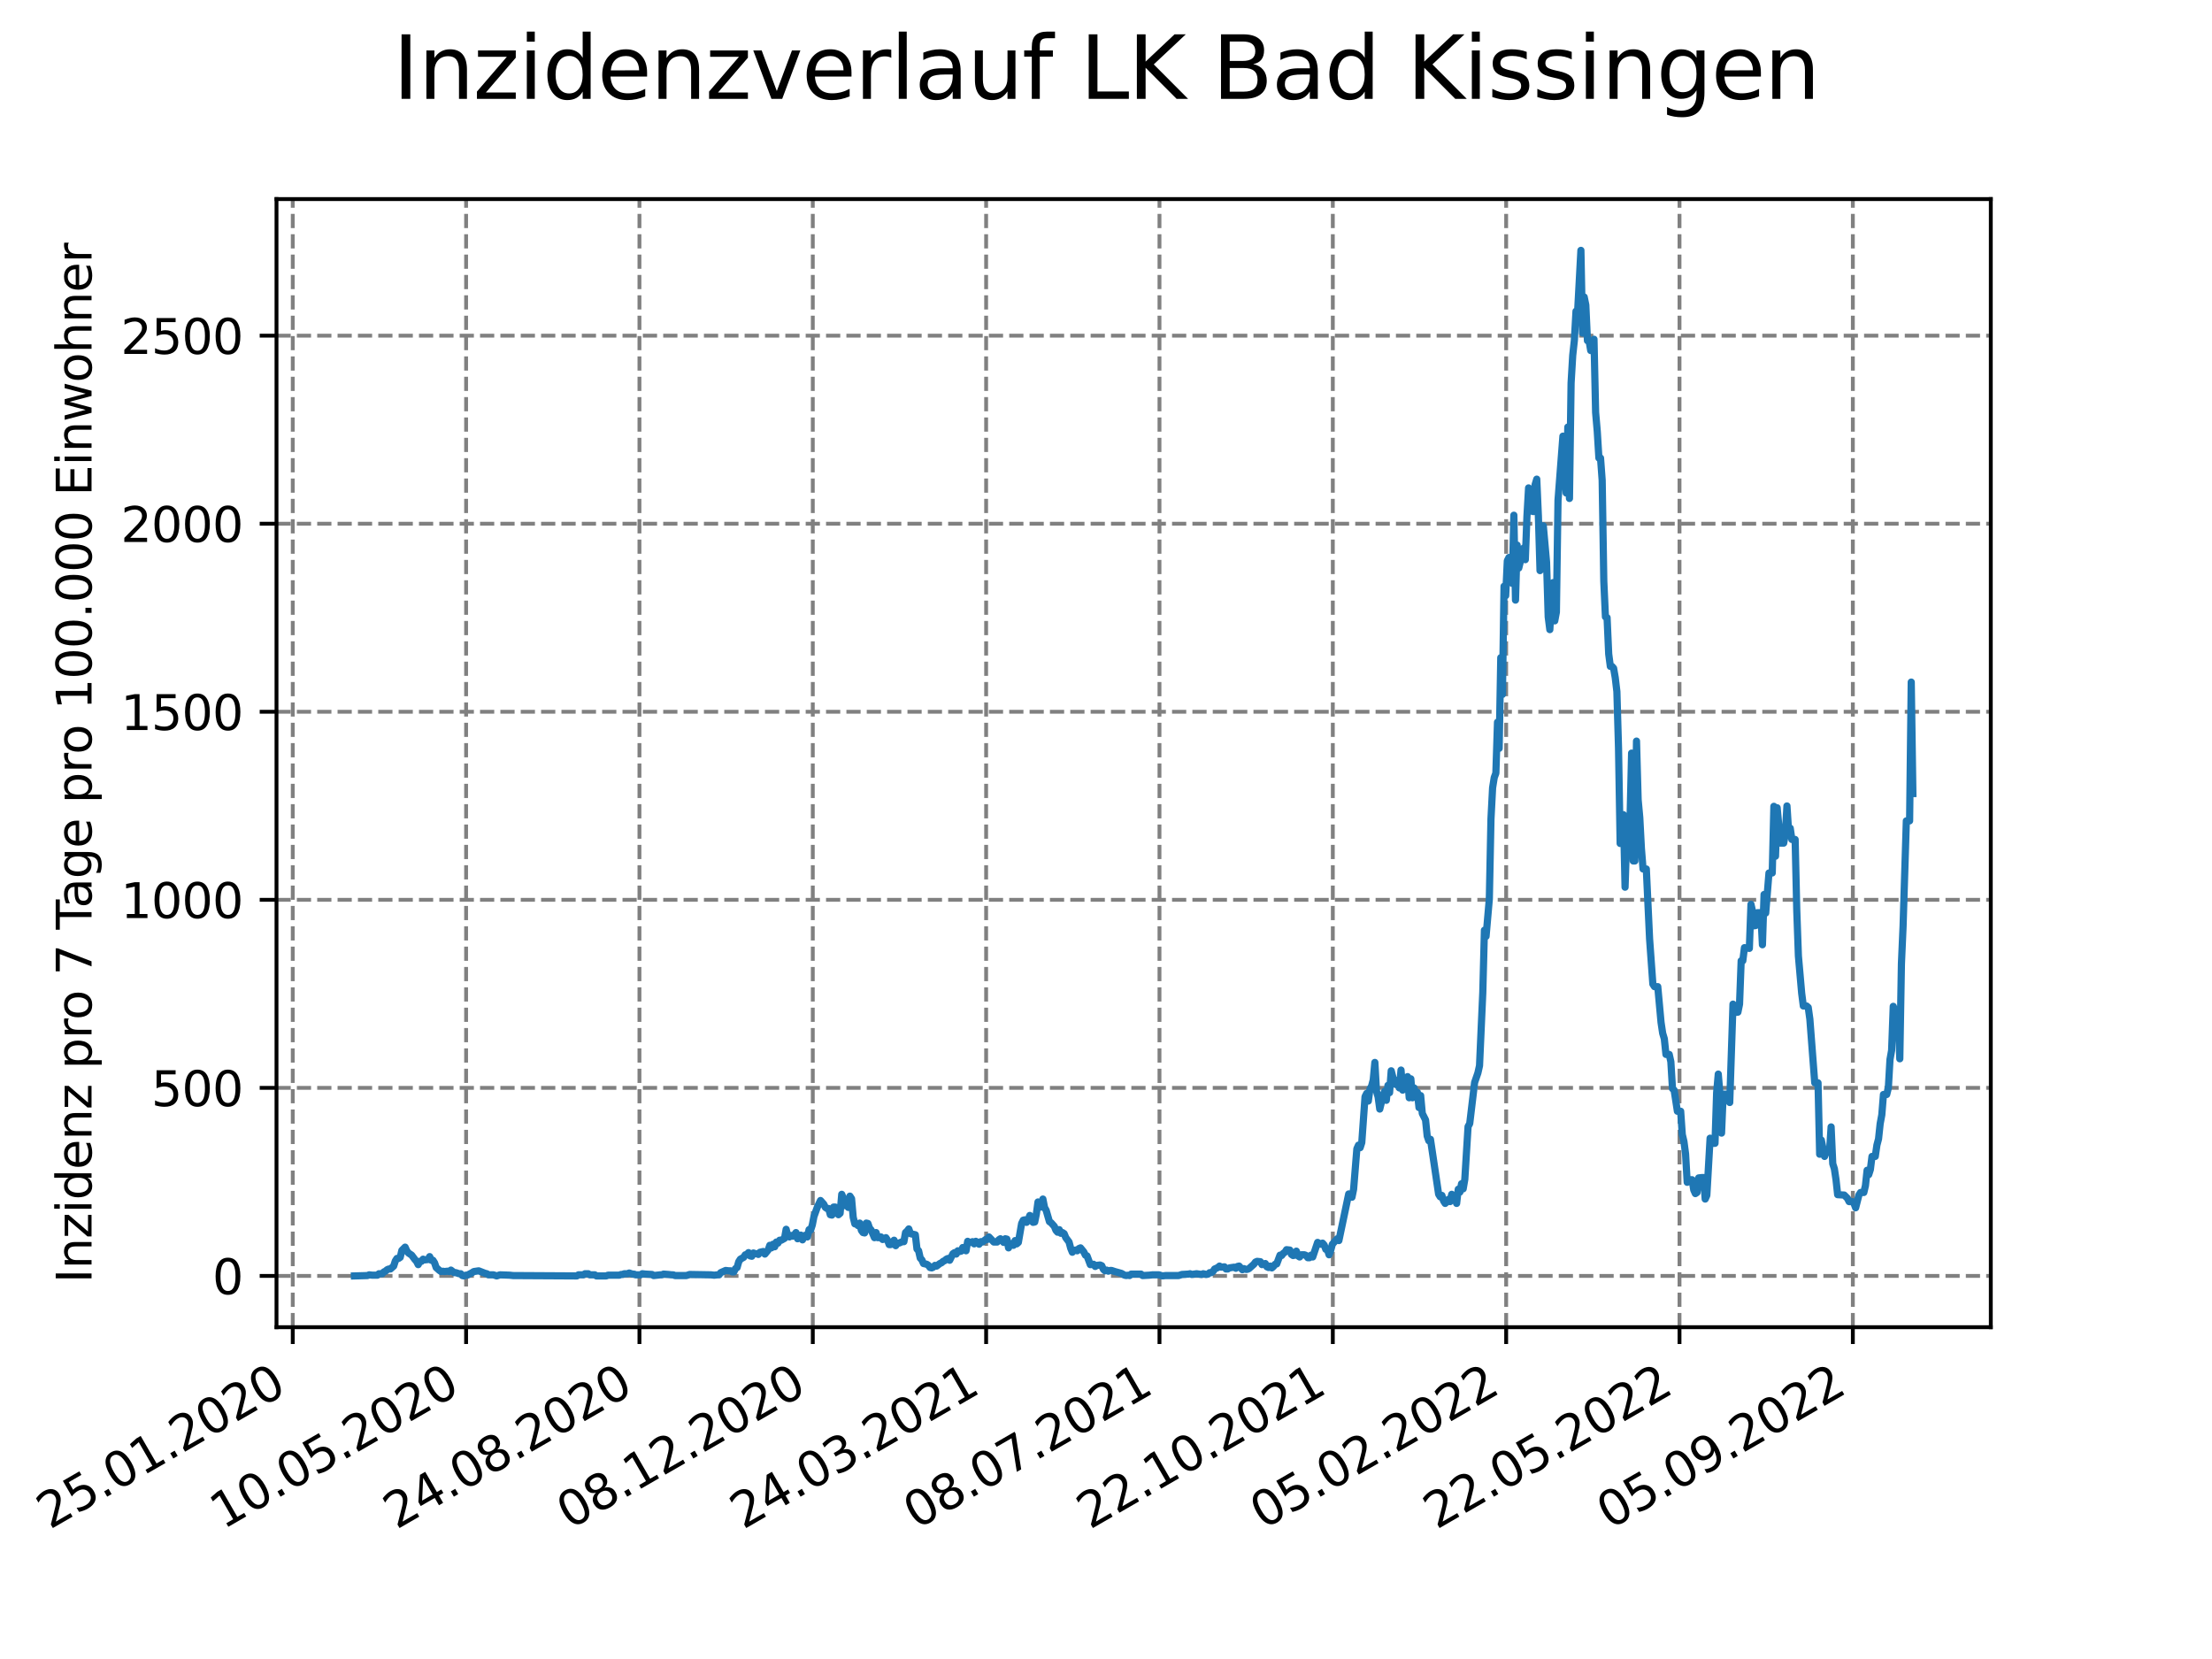 <?xml version="1.0" encoding="utf-8" standalone="no"?>
<!DOCTYPE svg PUBLIC "-//W3C//DTD SVG 1.1//EN"
  "http://www.w3.org/Graphics/SVG/1.1/DTD/svg11.dtd">
<svg xmlns:xlink="http://www.w3.org/1999/xlink" width="460.8pt" height="345.6pt" viewBox="0 0 460.8 345.6" xmlns="http://www.w3.org/2000/svg" version="1.1">
 <defs>
  <style type="text/css">*{stroke-linejoin: round; stroke-linecap: butt}</style>
 </defs>
 <g id="figure_1">
  <g id="patch_1">
   <path d="M 0 345.6 
L 460.8 345.6 
L 460.8 0 
L 0 0 
z
" style="fill: #ffffff"/>
  </g>
  <g id="axes_1">
   <g id="patch_2">
    <path d="M 57.6 276.48 
L 414.72 276.48 
L 414.72 41.472 
L 57.6 41.472 
z
" style="fill: #ffffff"/>
   </g>
   <g id="matplotlib.axis_1">
    <g id="xtick_1">
     <g id="line2d_1">
      <path d="M 60.987 276.48 
L 60.987 41.472 
" clip-path="url(#p682e0e02ba)" style="fill: none; stroke-dasharray: 2.96,1.28; stroke-dashoffset: 0; stroke: #808080; stroke-width: 0.8"/>
     </g>
     <g id="line2d_2">
      <defs>
       <path id="mcade5c09fa" d="M 0 0 
L 0 3.5 
" style="stroke: #000000; stroke-width: 0.8"/>
      </defs>
      <g>
       <use xlink:href="#mcade5c09fa" x="60.987" y="276.48" style="stroke: #000000; stroke-width: 0.8"/>
      </g>
     </g>
     <g id="text_1">
      <!-- 25.01.2020 -->
      <g transform="translate(10.362 318.689) rotate(-30) scale(0.1 -0.1)">
       <defs>
        <path id="DejaVuSans-32" d="M 1228 531 
L 3431 531 
L 3431 0 
L 469 0 
L 469 531 
Q 828 903 1448 1529 
Q 2069 2156 2228 2338 
Q 2531 2678 2651 2914 
Q 2772 3150 2772 3378 
Q 2772 3750 2511 3984 
Q 2250 4219 1831 4219 
Q 1534 4219 1204 4116 
Q 875 4013 500 3803 
L 500 4441 
Q 881 4594 1212 4672 
Q 1544 4750 1819 4750 
Q 2544 4750 2975 4387 
Q 3406 4025 3406 3419 
Q 3406 3131 3298 2873 
Q 3191 2616 2906 2266 
Q 2828 2175 2409 1742 
Q 1991 1309 1228 531 
z
" transform="scale(0.016)"/>
        <path id="DejaVuSans-35" d="M 691 4666 
L 3169 4666 
L 3169 4134 
L 1269 4134 
L 1269 2991 
Q 1406 3038 1543 3061 
Q 1681 3084 1819 3084 
Q 2600 3084 3056 2656 
Q 3513 2228 3513 1497 
Q 3513 744 3044 326 
Q 2575 -91 1722 -91 
Q 1428 -91 1123 -41 
Q 819 9 494 109 
L 494 744 
Q 775 591 1075 516 
Q 1375 441 1709 441 
Q 2250 441 2565 725 
Q 2881 1009 2881 1497 
Q 2881 1984 2565 2268 
Q 2250 2553 1709 2553 
Q 1456 2553 1204 2497 
Q 953 2441 691 2322 
L 691 4666 
z
" transform="scale(0.016)"/>
        <path id="DejaVuSans-2e" d="M 684 794 
L 1344 794 
L 1344 0 
L 684 0 
L 684 794 
z
" transform="scale(0.016)"/>
        <path id="DejaVuSans-30" d="M 2034 4250 
Q 1547 4250 1301 3770 
Q 1056 3291 1056 2328 
Q 1056 1369 1301 889 
Q 1547 409 2034 409 
Q 2525 409 2770 889 
Q 3016 1369 3016 2328 
Q 3016 3291 2770 3770 
Q 2525 4250 2034 4250 
z
M 2034 4750 
Q 2819 4750 3233 4129 
Q 3647 3509 3647 2328 
Q 3647 1150 3233 529 
Q 2819 -91 2034 -91 
Q 1250 -91 836 529 
Q 422 1150 422 2328 
Q 422 3509 836 4129 
Q 1250 4750 2034 4750 
z
" transform="scale(0.016)"/>
        <path id="DejaVuSans-31" d="M 794 531 
L 1825 531 
L 1825 4091 
L 703 3866 
L 703 4441 
L 1819 4666 
L 2450 4666 
L 2450 531 
L 3481 531 
L 3481 0 
L 794 0 
L 794 531 
z
" transform="scale(0.016)"/>
       </defs>
       <use xlink:href="#DejaVuSans-32"/>
       <use xlink:href="#DejaVuSans-35" x="63.623"/>
       <use xlink:href="#DejaVuSans-2e" x="127.246"/>
       <use xlink:href="#DejaVuSans-30" x="159.033"/>
       <use xlink:href="#DejaVuSans-31" x="222.656"/>
       <use xlink:href="#DejaVuSans-2e" x="286.279"/>
       <use xlink:href="#DejaVuSans-32" x="318.066"/>
       <use xlink:href="#DejaVuSans-30" x="381.689"/>
       <use xlink:href="#DejaVuSans-32" x="445.312"/>
       <use xlink:href="#DejaVuSans-30" x="508.936"/>
      </g>
     </g>
    </g>
    <g id="xtick_2">
     <g id="line2d_3">
      <path d="M 97.097 276.48 
L 97.097 41.472 
" clip-path="url(#p682e0e02ba)" style="fill: none; stroke-dasharray: 2.96,1.28; stroke-dashoffset: 0; stroke: #808080; stroke-width: 0.8"/>
     </g>
     <g id="line2d_4">
      <g>
       <use xlink:href="#mcade5c09fa" x="97.097" y="276.48" style="stroke: #000000; stroke-width: 0.8"/>
      </g>
     </g>
     <g id="text_2">
      <!-- 10.05.2020 -->
      <g transform="translate(46.472 318.689) rotate(-30) scale(0.1 -0.1)">
       <use xlink:href="#DejaVuSans-31"/>
       <use xlink:href="#DejaVuSans-30" x="63.623"/>
       <use xlink:href="#DejaVuSans-2e" x="127.246"/>
       <use xlink:href="#DejaVuSans-30" x="159.033"/>
       <use xlink:href="#DejaVuSans-35" x="222.656"/>
       <use xlink:href="#DejaVuSans-2e" x="286.279"/>
       <use xlink:href="#DejaVuSans-32" x="318.066"/>
       <use xlink:href="#DejaVuSans-30" x="381.689"/>
       <use xlink:href="#DejaVuSans-32" x="445.312"/>
       <use xlink:href="#DejaVuSans-30" x="508.936"/>
      </g>
     </g>
    </g>
    <g id="xtick_3">
     <g id="line2d_5">
      <path d="M 133.208 276.48 
L 133.208 41.472 
" clip-path="url(#p682e0e02ba)" style="fill: none; stroke-dasharray: 2.96,1.28; stroke-dashoffset: 0; stroke: #808080; stroke-width: 0.8"/>
     </g>
     <g id="line2d_6">
      <g>
       <use xlink:href="#mcade5c09fa" x="133.208" y="276.48" style="stroke: #000000; stroke-width: 0.8"/>
      </g>
     </g>
     <g id="text_3">
      <!-- 24.08.2020 -->
      <g transform="translate(82.583 318.689) rotate(-30) scale(0.1 -0.1)">
       <defs>
        <path id="DejaVuSans-34" d="M 2419 4116 
L 825 1625 
L 2419 1625 
L 2419 4116 
z
M 2253 4666 
L 3047 4666 
L 3047 1625 
L 3713 1625 
L 3713 1100 
L 3047 1100 
L 3047 0 
L 2419 0 
L 2419 1100 
L 313 1100 
L 313 1709 
L 2253 4666 
z
" transform="scale(0.016)"/>
        <path id="DejaVuSans-38" d="M 2034 2216 
Q 1584 2216 1326 1975 
Q 1069 1734 1069 1313 
Q 1069 891 1326 650 
Q 1584 409 2034 409 
Q 2484 409 2743 651 
Q 3003 894 3003 1313 
Q 3003 1734 2745 1975 
Q 2488 2216 2034 2216 
z
M 1403 2484 
Q 997 2584 770 2862 
Q 544 3141 544 3541 
Q 544 4100 942 4425 
Q 1341 4750 2034 4750 
Q 2731 4750 3128 4425 
Q 3525 4100 3525 3541 
Q 3525 3141 3298 2862 
Q 3072 2584 2669 2484 
Q 3125 2378 3379 2068 
Q 3634 1759 3634 1313 
Q 3634 634 3220 271 
Q 2806 -91 2034 -91 
Q 1263 -91 848 271 
Q 434 634 434 1313 
Q 434 1759 690 2068 
Q 947 2378 1403 2484 
z
M 1172 3481 
Q 1172 3119 1398 2916 
Q 1625 2713 2034 2713 
Q 2441 2713 2670 2916 
Q 2900 3119 2900 3481 
Q 2900 3844 2670 4047 
Q 2441 4250 2034 4250 
Q 1625 4250 1398 4047 
Q 1172 3844 1172 3481 
z
" transform="scale(0.016)"/>
       </defs>
       <use xlink:href="#DejaVuSans-32"/>
       <use xlink:href="#DejaVuSans-34" x="63.623"/>
       <use xlink:href="#DejaVuSans-2e" x="127.246"/>
       <use xlink:href="#DejaVuSans-30" x="159.033"/>
       <use xlink:href="#DejaVuSans-38" x="222.656"/>
       <use xlink:href="#DejaVuSans-2e" x="286.279"/>
       <use xlink:href="#DejaVuSans-32" x="318.066"/>
       <use xlink:href="#DejaVuSans-30" x="381.689"/>
       <use xlink:href="#DejaVuSans-32" x="445.312"/>
       <use xlink:href="#DejaVuSans-30" x="508.936"/>
      </g>
     </g>
    </g>
    <g id="xtick_4">
     <g id="line2d_7">
      <path d="M 169.319 276.48 
L 169.319 41.472 
" clip-path="url(#p682e0e02ba)" style="fill: none; stroke-dasharray: 2.96,1.28; stroke-dashoffset: 0; stroke: #808080; stroke-width: 0.8"/>
     </g>
     <g id="line2d_8">
      <g>
       <use xlink:href="#mcade5c09fa" x="169.319" y="276.48" style="stroke: #000000; stroke-width: 0.8"/>
      </g>
     </g>
     <g id="text_4">
      <!-- 08.12.2020 -->
      <g transform="translate(118.693 318.689) rotate(-30) scale(0.1 -0.1)">
       <use xlink:href="#DejaVuSans-30"/>
       <use xlink:href="#DejaVuSans-38" x="63.623"/>
       <use xlink:href="#DejaVuSans-2e" x="127.246"/>
       <use xlink:href="#DejaVuSans-31" x="159.033"/>
       <use xlink:href="#DejaVuSans-32" x="222.656"/>
       <use xlink:href="#DejaVuSans-2e" x="286.279"/>
       <use xlink:href="#DejaVuSans-32" x="318.066"/>
       <use xlink:href="#DejaVuSans-30" x="381.689"/>
       <use xlink:href="#DejaVuSans-32" x="445.312"/>
       <use xlink:href="#DejaVuSans-30" x="508.936"/>
      </g>
     </g>
    </g>
    <g id="xtick_5">
     <g id="line2d_9">
      <path d="M 205.429 276.48 
L 205.429 41.472 
" clip-path="url(#p682e0e02ba)" style="fill: none; stroke-dasharray: 2.96,1.28; stroke-dashoffset: 0; stroke: #808080; stroke-width: 0.8"/>
     </g>
     <g id="line2d_10">
      <g>
       <use xlink:href="#mcade5c09fa" x="205.429" y="276.48" style="stroke: #000000; stroke-width: 0.8"/>
      </g>
     </g>
     <g id="text_5">
      <!-- 24.03.2021 -->
      <g transform="translate(154.804 318.689) rotate(-30) scale(0.1 -0.1)">
       <defs>
        <path id="DejaVuSans-33" d="M 2597 2516 
Q 3050 2419 3304 2112 
Q 3559 1806 3559 1356 
Q 3559 666 3084 287 
Q 2609 -91 1734 -91 
Q 1441 -91 1130 -33 
Q 819 25 488 141 
L 488 750 
Q 750 597 1062 519 
Q 1375 441 1716 441 
Q 2309 441 2620 675 
Q 2931 909 2931 1356 
Q 2931 1769 2642 2001 
Q 2353 2234 1838 2234 
L 1294 2234 
L 1294 2753 
L 1863 2753 
Q 2328 2753 2575 2939 
Q 2822 3125 2822 3475 
Q 2822 3834 2567 4026 
Q 2313 4219 1838 4219 
Q 1578 4219 1281 4162 
Q 984 4106 628 3988 
L 628 4550 
Q 988 4650 1302 4700 
Q 1616 4750 1894 4750 
Q 2613 4750 3031 4423 
Q 3450 4097 3450 3541 
Q 3450 3153 3228 2886 
Q 3006 2619 2597 2516 
z
" transform="scale(0.016)"/>
       </defs>
       <use xlink:href="#DejaVuSans-32"/>
       <use xlink:href="#DejaVuSans-34" x="63.623"/>
       <use xlink:href="#DejaVuSans-2e" x="127.246"/>
       <use xlink:href="#DejaVuSans-30" x="159.033"/>
       <use xlink:href="#DejaVuSans-33" x="222.656"/>
       <use xlink:href="#DejaVuSans-2e" x="286.279"/>
       <use xlink:href="#DejaVuSans-32" x="318.066"/>
       <use xlink:href="#DejaVuSans-30" x="381.689"/>
       <use xlink:href="#DejaVuSans-32" x="445.312"/>
       <use xlink:href="#DejaVuSans-31" x="508.936"/>
      </g>
     </g>
    </g>
    <g id="xtick_6">
     <g id="line2d_11">
      <path d="M 241.54 276.48 
L 241.54 41.472 
" clip-path="url(#p682e0e02ba)" style="fill: none; stroke-dasharray: 2.96,1.28; stroke-dashoffset: 0; stroke: #808080; stroke-width: 0.8"/>
     </g>
     <g id="line2d_12">
      <g>
       <use xlink:href="#mcade5c09fa" x="241.54" y="276.48" style="stroke: #000000; stroke-width: 0.8"/>
      </g>
     </g>
     <g id="text_6">
      <!-- 08.07.2021 -->
      <g transform="translate(190.914 318.689) rotate(-30) scale(0.1 -0.1)">
       <defs>
        <path id="DejaVuSans-37" d="M 525 4666 
L 3525 4666 
L 3525 4397 
L 1831 0 
L 1172 0 
L 2766 4134 
L 525 4134 
L 525 4666 
z
" transform="scale(0.016)"/>
       </defs>
       <use xlink:href="#DejaVuSans-30"/>
       <use xlink:href="#DejaVuSans-38" x="63.623"/>
       <use xlink:href="#DejaVuSans-2e" x="127.246"/>
       <use xlink:href="#DejaVuSans-30" x="159.033"/>
       <use xlink:href="#DejaVuSans-37" x="222.656"/>
       <use xlink:href="#DejaVuSans-2e" x="286.279"/>
       <use xlink:href="#DejaVuSans-32" x="318.066"/>
       <use xlink:href="#DejaVuSans-30" x="381.689"/>
       <use xlink:href="#DejaVuSans-32" x="445.312"/>
       <use xlink:href="#DejaVuSans-31" x="508.936"/>
      </g>
     </g>
    </g>
    <g id="xtick_7">
     <g id="line2d_13">
      <path d="M 277.65 276.48 
L 277.65 41.472 
" clip-path="url(#p682e0e02ba)" style="fill: none; stroke-dasharray: 2.96,1.28; stroke-dashoffset: 0; stroke: #808080; stroke-width: 0.8"/>
     </g>
     <g id="line2d_14">
      <g>
       <use xlink:href="#mcade5c09fa" x="277.65" y="276.48" style="stroke: #000000; stroke-width: 0.8"/>
      </g>
     </g>
     <g id="text_7">
      <!-- 22.10.2021 -->
      <g transform="translate(227.025 318.689) rotate(-30) scale(0.1 -0.1)">
       <use xlink:href="#DejaVuSans-32"/>
       <use xlink:href="#DejaVuSans-32" x="63.623"/>
       <use xlink:href="#DejaVuSans-2e" x="127.246"/>
       <use xlink:href="#DejaVuSans-31" x="159.033"/>
       <use xlink:href="#DejaVuSans-30" x="222.656"/>
       <use xlink:href="#DejaVuSans-2e" x="286.279"/>
       <use xlink:href="#DejaVuSans-32" x="318.066"/>
       <use xlink:href="#DejaVuSans-30" x="381.689"/>
       <use xlink:href="#DejaVuSans-32" x="445.312"/>
       <use xlink:href="#DejaVuSans-31" x="508.936"/>
      </g>
     </g>
    </g>
    <g id="xtick_8">
     <g id="line2d_15">
      <path d="M 313.761 276.48 
L 313.761 41.472 
" clip-path="url(#p682e0e02ba)" style="fill: none; stroke-dasharray: 2.96,1.28; stroke-dashoffset: 0; stroke: #808080; stroke-width: 0.8"/>
     </g>
     <g id="line2d_16">
      <g>
       <use xlink:href="#mcade5c09fa" x="313.761" y="276.48" style="stroke: #000000; stroke-width: 0.8"/>
      </g>
     </g>
     <g id="text_8">
      <!-- 05.02.2022 -->
      <g transform="translate(263.136 318.689) rotate(-30) scale(0.1 -0.1)">
       <use xlink:href="#DejaVuSans-30"/>
       <use xlink:href="#DejaVuSans-35" x="63.623"/>
       <use xlink:href="#DejaVuSans-2e" x="127.246"/>
       <use xlink:href="#DejaVuSans-30" x="159.033"/>
       <use xlink:href="#DejaVuSans-32" x="222.656"/>
       <use xlink:href="#DejaVuSans-2e" x="286.279"/>
       <use xlink:href="#DejaVuSans-32" x="318.066"/>
       <use xlink:href="#DejaVuSans-30" x="381.689"/>
       <use xlink:href="#DejaVuSans-32" x="445.312"/>
       <use xlink:href="#DejaVuSans-32" x="508.936"/>
      </g>
     </g>
    </g>
    <g id="xtick_9">
     <g id="line2d_17">
      <path d="M 349.871 276.48 
L 349.871 41.472 
" clip-path="url(#p682e0e02ba)" style="fill: none; stroke-dasharray: 2.96,1.28; stroke-dashoffset: 0; stroke: #808080; stroke-width: 0.8"/>
     </g>
     <g id="line2d_18">
      <g>
       <use xlink:href="#mcade5c09fa" x="349.871" y="276.48" style="stroke: #000000; stroke-width: 0.8"/>
      </g>
     </g>
     <g id="text_9">
      <!-- 22.05.2022 -->
      <g transform="translate(299.246 318.689) rotate(-30) scale(0.1 -0.1)">
       <use xlink:href="#DejaVuSans-32"/>
       <use xlink:href="#DejaVuSans-32" x="63.623"/>
       <use xlink:href="#DejaVuSans-2e" x="127.246"/>
       <use xlink:href="#DejaVuSans-30" x="159.033"/>
       <use xlink:href="#DejaVuSans-35" x="222.656"/>
       <use xlink:href="#DejaVuSans-2e" x="286.279"/>
       <use xlink:href="#DejaVuSans-32" x="318.066"/>
       <use xlink:href="#DejaVuSans-30" x="381.689"/>
       <use xlink:href="#DejaVuSans-32" x="445.312"/>
       <use xlink:href="#DejaVuSans-32" x="508.936"/>
      </g>
     </g>
    </g>
    <g id="xtick_10">
     <g id="line2d_19">
      <path d="M 385.982 276.48 
L 385.982 41.472 
" clip-path="url(#p682e0e02ba)" style="fill: none; stroke-dasharray: 2.96,1.28; stroke-dashoffset: 0; stroke: #808080; stroke-width: 0.8"/>
     </g>
     <g id="line2d_20">
      <g>
       <use xlink:href="#mcade5c09fa" x="385.982" y="276.48" style="stroke: #000000; stroke-width: 0.8"/>
      </g>
     </g>
     <g id="text_10">
      <!-- 05.09.2022 -->
      <g transform="translate(335.357 318.689) rotate(-30) scale(0.1 -0.1)">
       <defs>
        <path id="DejaVuSans-39" d="M 703 97 
L 703 672 
Q 941 559 1184 500 
Q 1428 441 1663 441 
Q 2288 441 2617 861 
Q 2947 1281 2994 2138 
Q 2813 1869 2534 1725 
Q 2256 1581 1919 1581 
Q 1219 1581 811 2004 
Q 403 2428 403 3163 
Q 403 3881 828 4315 
Q 1253 4750 1959 4750 
Q 2769 4750 3195 4129 
Q 3622 3509 3622 2328 
Q 3622 1225 3098 567 
Q 2575 -91 1691 -91 
Q 1453 -91 1209 -44 
Q 966 3 703 97 
z
M 1959 2075 
Q 2384 2075 2632 2365 
Q 2881 2656 2881 3163 
Q 2881 3666 2632 3958 
Q 2384 4250 1959 4250 
Q 1534 4250 1286 3958 
Q 1038 3666 1038 3163 
Q 1038 2656 1286 2365 
Q 1534 2075 1959 2075 
z
" transform="scale(0.016)"/>
       </defs>
       <use xlink:href="#DejaVuSans-30"/>
       <use xlink:href="#DejaVuSans-35" x="63.623"/>
       <use xlink:href="#DejaVuSans-2e" x="127.246"/>
       <use xlink:href="#DejaVuSans-30" x="159.033"/>
       <use xlink:href="#DejaVuSans-39" x="222.656"/>
       <use xlink:href="#DejaVuSans-2e" x="286.279"/>
       <use xlink:href="#DejaVuSans-32" x="318.066"/>
       <use xlink:href="#DejaVuSans-30" x="381.689"/>
       <use xlink:href="#DejaVuSans-32" x="445.312"/>
       <use xlink:href="#DejaVuSans-32" x="508.936"/>
      </g>
     </g>
    </g>
   </g>
   <g id="matplotlib.axis_2">
    <g id="ytick_1">
     <g id="line2d_21">
      <path d="M 57.6 265.798 
L 414.72 265.798 
" clip-path="url(#p682e0e02ba)" style="fill: none; stroke-dasharray: 2.96,1.28; stroke-dashoffset: 0; stroke: #808080; stroke-width: 0.8"/>
     </g>
     <g id="line2d_22">
      <defs>
       <path id="m56a09ce7a4" d="M 0 0 
L -3.5 0 
" style="stroke: #000000; stroke-width: 0.8"/>
      </defs>
      <g>
       <use xlink:href="#m56a09ce7a4" x="57.6" y="265.798" style="stroke: #000000; stroke-width: 0.8"/>
      </g>
     </g>
     <g id="text_11">
      <!-- 0 -->
      <g transform="translate(44.237 269.597) scale(0.1 -0.1)">
       <use xlink:href="#DejaVuSans-30"/>
      </g>
     </g>
    </g>
    <g id="ytick_2">
     <g id="line2d_23">
      <path d="M 57.6 226.623 
L 414.72 226.623 
" clip-path="url(#p682e0e02ba)" style="fill: none; stroke-dasharray: 2.96,1.28; stroke-dashoffset: 0; stroke: #808080; stroke-width: 0.8"/>
     </g>
     <g id="line2d_24">
      <g>
       <use xlink:href="#m56a09ce7a4" x="57.6" y="226.623" style="stroke: #000000; stroke-width: 0.8"/>
      </g>
     </g>
     <g id="text_12">
      <!-- 500 -->
      <g transform="translate(31.512 230.422) scale(0.1 -0.1)">
       <use xlink:href="#DejaVuSans-35"/>
       <use xlink:href="#DejaVuSans-30" x="63.623"/>
       <use xlink:href="#DejaVuSans-30" x="127.246"/>
      </g>
     </g>
    </g>
    <g id="ytick_3">
     <g id="line2d_25">
      <path d="M 57.6 187.448 
L 414.72 187.448 
" clip-path="url(#p682e0e02ba)" style="fill: none; stroke-dasharray: 2.96,1.28; stroke-dashoffset: 0; stroke: #808080; stroke-width: 0.8"/>
     </g>
     <g id="line2d_26">
      <g>
       <use xlink:href="#m56a09ce7a4" x="57.6" y="187.448" style="stroke: #000000; stroke-width: 0.8"/>
      </g>
     </g>
     <g id="text_13">
      <!-- 1000 -->
      <g transform="translate(25.15 191.247) scale(0.1 -0.1)">
       <use xlink:href="#DejaVuSans-31"/>
       <use xlink:href="#DejaVuSans-30" x="63.623"/>
       <use xlink:href="#DejaVuSans-30" x="127.246"/>
       <use xlink:href="#DejaVuSans-30" x="190.869"/>
      </g>
     </g>
    </g>
    <g id="ytick_4">
     <g id="line2d_27">
      <path d="M 57.6 148.273 
L 414.72 148.273 
" clip-path="url(#p682e0e02ba)" style="fill: none; stroke-dasharray: 2.96,1.28; stroke-dashoffset: 0; stroke: #808080; stroke-width: 0.8"/>
     </g>
     <g id="line2d_28">
      <g>
       <use xlink:href="#m56a09ce7a4" x="57.6" y="148.273" style="stroke: #000000; stroke-width: 0.8"/>
      </g>
     </g>
     <g id="text_14">
      <!-- 1500 -->
      <g transform="translate(25.15 152.072) scale(0.1 -0.1)">
       <use xlink:href="#DejaVuSans-31"/>
       <use xlink:href="#DejaVuSans-35" x="63.623"/>
       <use xlink:href="#DejaVuSans-30" x="127.246"/>
       <use xlink:href="#DejaVuSans-30" x="190.869"/>
      </g>
     </g>
    </g>
    <g id="ytick_5">
     <g id="line2d_29">
      <path d="M 57.6 109.098 
L 414.72 109.098 
" clip-path="url(#p682e0e02ba)" style="fill: none; stroke-dasharray: 2.96,1.28; stroke-dashoffset: 0; stroke: #808080; stroke-width: 0.8"/>
     </g>
     <g id="line2d_30">
      <g>
       <use xlink:href="#m56a09ce7a4" x="57.6" y="109.098" style="stroke: #000000; stroke-width: 0.8"/>
      </g>
     </g>
     <g id="text_15">
      <!-- 2000 -->
      <g transform="translate(25.15 112.897) scale(0.1 -0.1)">
       <use xlink:href="#DejaVuSans-32"/>
       <use xlink:href="#DejaVuSans-30" x="63.623"/>
       <use xlink:href="#DejaVuSans-30" x="127.246"/>
       <use xlink:href="#DejaVuSans-30" x="190.869"/>
      </g>
     </g>
    </g>
    <g id="ytick_6">
     <g id="line2d_31">
      <path d="M 57.6 69.923 
L 414.72 69.923 
" clip-path="url(#p682e0e02ba)" style="fill: none; stroke-dasharray: 2.96,1.28; stroke-dashoffset: 0; stroke: #808080; stroke-width: 0.8"/>
     </g>
     <g id="line2d_32">
      <g>
       <use xlink:href="#m56a09ce7a4" x="57.6" y="69.923" style="stroke: #000000; stroke-width: 0.8"/>
      </g>
     </g>
     <g id="text_16">
      <!-- 2500 -->
      <g transform="translate(25.15 73.722) scale(0.1 -0.1)">
       <use xlink:href="#DejaVuSans-32"/>
       <use xlink:href="#DejaVuSans-35" x="63.623"/>
       <use xlink:href="#DejaVuSans-30" x="127.246"/>
       <use xlink:href="#DejaVuSans-30" x="190.869"/>
      </g>
     </g>
    </g>
    <g id="text_17">
     <!-- Inzidenz pro 7 Tage pro 100.000 Einwohner -->
     <g transform="translate(19.07 267.301) rotate(-90) scale(0.1 -0.1)">
      <defs>
       <path id="DejaVuSans-49" d="M 628 4666 
L 1259 4666 
L 1259 0 
L 628 0 
L 628 4666 
z
" transform="scale(0.016)"/>
       <path id="DejaVuSans-6e" d="M 3513 2113 
L 3513 0 
L 2938 0 
L 2938 2094 
Q 2938 2591 2744 2837 
Q 2550 3084 2163 3084 
Q 1697 3084 1428 2787 
Q 1159 2491 1159 1978 
L 1159 0 
L 581 0 
L 581 3500 
L 1159 3500 
L 1159 2956 
Q 1366 3272 1645 3428 
Q 1925 3584 2291 3584 
Q 2894 3584 3203 3211 
Q 3513 2838 3513 2113 
z
" transform="scale(0.016)"/>
       <path id="DejaVuSans-7a" d="M 353 3500 
L 3084 3500 
L 3084 2975 
L 922 459 
L 3084 459 
L 3084 0 
L 275 0 
L 275 525 
L 2438 3041 
L 353 3041 
L 353 3500 
z
" transform="scale(0.016)"/>
       <path id="DejaVuSans-69" d="M 603 3500 
L 1178 3500 
L 1178 0 
L 603 0 
L 603 3500 
z
M 603 4863 
L 1178 4863 
L 1178 4134 
L 603 4134 
L 603 4863 
z
" transform="scale(0.016)"/>
       <path id="DejaVuSans-64" d="M 2906 2969 
L 2906 4863 
L 3481 4863 
L 3481 0 
L 2906 0 
L 2906 525 
Q 2725 213 2448 61 
Q 2172 -91 1784 -91 
Q 1150 -91 751 415 
Q 353 922 353 1747 
Q 353 2572 751 3078 
Q 1150 3584 1784 3584 
Q 2172 3584 2448 3432 
Q 2725 3281 2906 2969 
z
M 947 1747 
Q 947 1113 1208 752 
Q 1469 391 1925 391 
Q 2381 391 2643 752 
Q 2906 1113 2906 1747 
Q 2906 2381 2643 2742 
Q 2381 3103 1925 3103 
Q 1469 3103 1208 2742 
Q 947 2381 947 1747 
z
" transform="scale(0.016)"/>
       <path id="DejaVuSans-65" d="M 3597 1894 
L 3597 1613 
L 953 1613 
Q 991 1019 1311 708 
Q 1631 397 2203 397 
Q 2534 397 2845 478 
Q 3156 559 3463 722 
L 3463 178 
Q 3153 47 2828 -22 
Q 2503 -91 2169 -91 
Q 1331 -91 842 396 
Q 353 884 353 1716 
Q 353 2575 817 3079 
Q 1281 3584 2069 3584 
Q 2775 3584 3186 3129 
Q 3597 2675 3597 1894 
z
M 3022 2063 
Q 3016 2534 2758 2815 
Q 2500 3097 2075 3097 
Q 1594 3097 1305 2825 
Q 1016 2553 972 2059 
L 3022 2063 
z
" transform="scale(0.016)"/>
       <path id="DejaVuSans-20" transform="scale(0.016)"/>
       <path id="DejaVuSans-70" d="M 1159 525 
L 1159 -1331 
L 581 -1331 
L 581 3500 
L 1159 3500 
L 1159 2969 
Q 1341 3281 1617 3432 
Q 1894 3584 2278 3584 
Q 2916 3584 3314 3078 
Q 3713 2572 3713 1747 
Q 3713 922 3314 415 
Q 2916 -91 2278 -91 
Q 1894 -91 1617 61 
Q 1341 213 1159 525 
z
M 3116 1747 
Q 3116 2381 2855 2742 
Q 2594 3103 2138 3103 
Q 1681 3103 1420 2742 
Q 1159 2381 1159 1747 
Q 1159 1113 1420 752 
Q 1681 391 2138 391 
Q 2594 391 2855 752 
Q 3116 1113 3116 1747 
z
" transform="scale(0.016)"/>
       <path id="DejaVuSans-72" d="M 2631 2963 
Q 2534 3019 2420 3045 
Q 2306 3072 2169 3072 
Q 1681 3072 1420 2755 
Q 1159 2438 1159 1844 
L 1159 0 
L 581 0 
L 581 3500 
L 1159 3500 
L 1159 2956 
Q 1341 3275 1631 3429 
Q 1922 3584 2338 3584 
Q 2397 3584 2469 3576 
Q 2541 3569 2628 3553 
L 2631 2963 
z
" transform="scale(0.016)"/>
       <path id="DejaVuSans-6f" d="M 1959 3097 
Q 1497 3097 1228 2736 
Q 959 2375 959 1747 
Q 959 1119 1226 758 
Q 1494 397 1959 397 
Q 2419 397 2687 759 
Q 2956 1122 2956 1747 
Q 2956 2369 2687 2733 
Q 2419 3097 1959 3097 
z
M 1959 3584 
Q 2709 3584 3137 3096 
Q 3566 2609 3566 1747 
Q 3566 888 3137 398 
Q 2709 -91 1959 -91 
Q 1206 -91 779 398 
Q 353 888 353 1747 
Q 353 2609 779 3096 
Q 1206 3584 1959 3584 
z
" transform="scale(0.016)"/>
       <path id="DejaVuSans-54" d="M -19 4666 
L 3928 4666 
L 3928 4134 
L 2272 4134 
L 2272 0 
L 1638 0 
L 1638 4134 
L -19 4134 
L -19 4666 
z
" transform="scale(0.016)"/>
       <path id="DejaVuSans-61" d="M 2194 1759 
Q 1497 1759 1228 1600 
Q 959 1441 959 1056 
Q 959 750 1161 570 
Q 1363 391 1709 391 
Q 2188 391 2477 730 
Q 2766 1069 2766 1631 
L 2766 1759 
L 2194 1759 
z
M 3341 1997 
L 3341 0 
L 2766 0 
L 2766 531 
Q 2569 213 2275 61 
Q 1981 -91 1556 -91 
Q 1019 -91 701 211 
Q 384 513 384 1019 
Q 384 1609 779 1909 
Q 1175 2209 1959 2209 
L 2766 2209 
L 2766 2266 
Q 2766 2663 2505 2880 
Q 2244 3097 1772 3097 
Q 1472 3097 1187 3025 
Q 903 2953 641 2809 
L 641 3341 
Q 956 3463 1253 3523 
Q 1550 3584 1831 3584 
Q 2591 3584 2966 3190 
Q 3341 2797 3341 1997 
z
" transform="scale(0.016)"/>
       <path id="DejaVuSans-67" d="M 2906 1791 
Q 2906 2416 2648 2759 
Q 2391 3103 1925 3103 
Q 1463 3103 1205 2759 
Q 947 2416 947 1791 
Q 947 1169 1205 825 
Q 1463 481 1925 481 
Q 2391 481 2648 825 
Q 2906 1169 2906 1791 
z
M 3481 434 
Q 3481 -459 3084 -895 
Q 2688 -1331 1869 -1331 
Q 1566 -1331 1297 -1286 
Q 1028 -1241 775 -1147 
L 775 -588 
Q 1028 -725 1275 -790 
Q 1522 -856 1778 -856 
Q 2344 -856 2625 -561 
Q 2906 -266 2906 331 
L 2906 616 
Q 2728 306 2450 153 
Q 2172 0 1784 0 
Q 1141 0 747 490 
Q 353 981 353 1791 
Q 353 2603 747 3093 
Q 1141 3584 1784 3584 
Q 2172 3584 2450 3431 
Q 2728 3278 2906 2969 
L 2906 3500 
L 3481 3500 
L 3481 434 
z
" transform="scale(0.016)"/>
       <path id="DejaVuSans-45" d="M 628 4666 
L 3578 4666 
L 3578 4134 
L 1259 4134 
L 1259 2753 
L 3481 2753 
L 3481 2222 
L 1259 2222 
L 1259 531 
L 3634 531 
L 3634 0 
L 628 0 
L 628 4666 
z
" transform="scale(0.016)"/>
       <path id="DejaVuSans-77" d="M 269 3500 
L 844 3500 
L 1563 769 
L 2278 3500 
L 2956 3500 
L 3675 769 
L 4391 3500 
L 4966 3500 
L 4050 0 
L 3372 0 
L 2619 2869 
L 1863 0 
L 1184 0 
L 269 3500 
z
" transform="scale(0.016)"/>
       <path id="DejaVuSans-68" d="M 3513 2113 
L 3513 0 
L 2938 0 
L 2938 2094 
Q 2938 2591 2744 2837 
Q 2550 3084 2163 3084 
Q 1697 3084 1428 2787 
Q 1159 2491 1159 1978 
L 1159 0 
L 581 0 
L 581 4863 
L 1159 4863 
L 1159 2956 
Q 1366 3272 1645 3428 
Q 1925 3584 2291 3584 
Q 2894 3584 3203 3211 
Q 3513 2838 3513 2113 
z
" transform="scale(0.016)"/>
      </defs>
      <use xlink:href="#DejaVuSans-49"/>
      <use xlink:href="#DejaVuSans-6e" x="29.492"/>
      <use xlink:href="#DejaVuSans-7a" x="92.871"/>
      <use xlink:href="#DejaVuSans-69" x="145.361"/>
      <use xlink:href="#DejaVuSans-64" x="173.145"/>
      <use xlink:href="#DejaVuSans-65" x="236.621"/>
      <use xlink:href="#DejaVuSans-6e" x="298.145"/>
      <use xlink:href="#DejaVuSans-7a" x="361.523"/>
      <use xlink:href="#DejaVuSans-20" x="414.014"/>
      <use xlink:href="#DejaVuSans-70" x="445.801"/>
      <use xlink:href="#DejaVuSans-72" x="509.277"/>
      <use xlink:href="#DejaVuSans-6f" x="548.141"/>
      <use xlink:href="#DejaVuSans-20" x="609.322"/>
      <use xlink:href="#DejaVuSans-37" x="641.109"/>
      <use xlink:href="#DejaVuSans-20" x="704.732"/>
      <use xlink:href="#DejaVuSans-54" x="736.52"/>
      <use xlink:href="#DejaVuSans-61" x="781.104"/>
      <use xlink:href="#DejaVuSans-67" x="842.383"/>
      <use xlink:href="#DejaVuSans-65" x="905.859"/>
      <use xlink:href="#DejaVuSans-20" x="967.383"/>
      <use xlink:href="#DejaVuSans-70" x="999.17"/>
      <use xlink:href="#DejaVuSans-72" x="1062.646"/>
      <use xlink:href="#DejaVuSans-6f" x="1101.51"/>
      <use xlink:href="#DejaVuSans-20" x="1162.691"/>
      <use xlink:href="#DejaVuSans-31" x="1194.479"/>
      <use xlink:href="#DejaVuSans-30" x="1258.102"/>
      <use xlink:href="#DejaVuSans-30" x="1321.725"/>
      <use xlink:href="#DejaVuSans-2e" x="1385.348"/>
      <use xlink:href="#DejaVuSans-30" x="1417.135"/>
      <use xlink:href="#DejaVuSans-30" x="1480.758"/>
      <use xlink:href="#DejaVuSans-30" x="1544.381"/>
      <use xlink:href="#DejaVuSans-20" x="1608.004"/>
      <use xlink:href="#DejaVuSans-45" x="1639.791"/>
      <use xlink:href="#DejaVuSans-69" x="1702.975"/>
      <use xlink:href="#DejaVuSans-6e" x="1730.758"/>
      <use xlink:href="#DejaVuSans-77" x="1794.137"/>
      <use xlink:href="#DejaVuSans-6f" x="1875.924"/>
      <use xlink:href="#DejaVuSans-68" x="1937.105"/>
      <use xlink:href="#DejaVuSans-6e" x="2000.484"/>
      <use xlink:href="#DejaVuSans-65" x="2063.863"/>
      <use xlink:href="#DejaVuSans-72" x="2125.387"/>
     </g>
    </g>
   </g>
   <g id="line2d_33">
    <path d="M 73.833 265.798 
L 76.558 265.722 
L 76.899 265.57 
L 77.58 265.646 
L 78.602 265.646 
L 78.943 265.342 
L 79.624 265.342 
L 79.965 264.963 
L 80.305 264.811 
L 80.646 264.508 
L 80.987 264.356 
L 81.327 264.356 
L 82.009 263.749 
L 82.349 262.686 
L 82.69 262.155 
L 83.031 262.155 
L 83.371 261.927 
L 83.712 260.485 
L 84.393 259.802 
L 84.734 260.561 
L 85.075 261.016 
L 85.756 261.472 
L 86.437 262.383 
L 86.778 262.762 
L 87.119 263.445 
L 87.459 262.762 
L 87.8 262.762 
L 88.141 262.307 
L 88.481 262.458 
L 89.163 262.383 
L 89.503 261.775 
L 89.844 262.534 
L 90.185 262.534 
L 90.525 263.066 
L 90.866 264.052 
L 91.547 264.659 
L 91.888 264.887 
L 92.229 264.811 
L 92.569 264.887 
L 93.251 264.811 
L 93.591 264.887 
L 93.932 264.584 
L 94.613 265.115 
L 94.954 265.115 
L 95.635 265.342 
L 95.976 265.342 
L 96.317 265.722 
L 96.657 265.798 
L 96.998 265.646 
L 97.339 265.646 
L 98.361 265.115 
L 98.701 264.887 
L 99.723 264.735 
L 101.086 265.267 
L 101.427 265.342 
L 101.767 265.57 
L 102.789 265.57 
L 103.471 265.798 
L 104.152 265.57 
L 106.196 265.646 
L 106.877 265.722 
L 120.163 265.798 
L 120.504 265.57 
L 121.526 265.57 
L 121.867 265.342 
L 122.548 265.342 
L 122.889 265.57 
L 123.911 265.57 
L 124.251 265.798 
L 126.295 265.798 
L 126.636 265.646 
L 129.021 265.646 
L 129.361 265.494 
L 129.702 265.494 
L 130.043 265.342 
L 130.724 265.342 
L 131.065 265.191 
L 131.746 265.418 
L 132.087 265.418 
L 132.427 265.57 
L 133.449 265.57 
L 133.79 265.342 
L 134.471 265.418 
L 135.834 265.494 
L 136.175 265.722 
L 136.856 265.646 
L 137.537 265.57 
L 137.878 265.57 
L 138.219 265.418 
L 139.241 265.494 
L 139.922 265.57 
L 140.263 265.57 
L 140.603 265.722 
L 142.988 265.722 
L 143.669 265.494 
L 148.098 265.57 
L 148.779 265.646 
L 149.461 265.57 
L 149.801 265.57 
L 150.142 265.115 
L 151.164 264.659 
L 151.845 264.735 
L 152.186 264.735 
L 152.527 264.963 
L 152.867 264.963 
L 153.208 264.28 
L 153.549 264.052 
L 153.889 262.838 
L 154.23 262.307 
L 154.911 261.927 
L 155.252 261.396 
L 155.593 261.32 
L 155.933 260.941 
L 156.274 261.624 
L 156.615 261.7 
L 156.955 261.016 
L 157.296 261.168 
L 157.637 261.168 
L 157.977 261.32 
L 158.318 260.865 
L 158.999 260.713 
L 159.34 261.244 
L 160.021 260.409 
L 160.362 259.423 
L 160.703 259.954 
L 161.043 259.195 
L 161.384 259.726 
L 161.725 258.74 
L 162.065 258.967 
L 162.406 258.36 
L 162.747 258.36 
L 163.428 257.981 
L 163.769 256.083 
L 164.109 257.449 
L 164.45 257.677 
L 164.791 257.374 
L 165.131 257.525 
L 165.472 257.222 
L 165.813 256.766 
L 166.153 258.057 
L 166.494 257.449 
L 166.835 257.298 
L 167.175 258.284 
L 167.516 257.449 
L 167.856 257.298 
L 168.197 257.677 
L 168.538 256.159 
L 168.878 256.235 
L 169.219 255.173 
L 169.56 253.427 
L 170.241 251.53 
L 170.922 250.088 
L 171.604 250.847 
L 171.944 251.53 
L 172.285 251.757 
L 172.626 251.757 
L 172.966 253.048 
L 173.307 253.123 
L 173.648 251.454 
L 173.988 251.454 
L 174.329 251.757 
L 174.67 253.048 
L 175.01 252.744 
L 175.351 248.797 
L 175.692 249.632 
L 176.032 251.15 
L 176.373 250.998 
L 176.714 251.53 
L 177.054 249.177 
L 177.395 249.708 
L 177.736 253.579 
L 178.076 254.945 
L 178.417 255.021 
L 178.758 255.324 
L 179.098 254.793 
L 179.439 256.311 
L 179.78 256.766 
L 180.12 256.842 
L 180.461 254.793 
L 180.802 254.869 
L 181.142 255.856 
L 181.483 256.235 
L 182.164 257.829 
L 182.505 256.766 
L 182.846 257.829 
L 183.186 257.829 
L 183.527 257.677 
L 183.868 258.208 
L 184.208 258.132 
L 184.549 257.829 
L 184.89 258.36 
L 185.23 259.271 
L 185.571 259.271 
L 185.912 259.119 
L 186.252 258.36 
L 186.593 259.499 
L 186.934 258.967 
L 187.274 258.967 
L 187.956 258.664 
L 188.296 258.664 
L 188.637 256.766 
L 188.978 256.463 
L 189.318 256.007 
L 189.659 256.994 
L 190.681 257.222 
L 191.022 260.182 
L 191.362 260.561 
L 191.703 262.079 
L 192.044 262.458 
L 192.384 263.217 
L 193.066 263.369 
L 193.406 263.597 
L 193.747 264.052 
L 194.088 264.128 
L 194.428 263.976 
L 194.769 263.597 
L 195.11 263.749 
L 195.791 263.217 
L 196.132 263.066 
L 196.472 262.762 
L 196.813 262.61 
L 197.154 262.307 
L 197.494 262.155 
L 197.835 262.534 
L 198.516 261.168 
L 198.857 260.941 
L 199.198 261.244 
L 199.538 260.561 
L 199.879 260.713 
L 200.22 260.637 
L 200.56 259.878 
L 200.901 260.409 
L 201.242 260.561 
L 201.582 258.588 
L 201.923 258.891 
L 202.604 258.664 
L 202.945 259.119 
L 203.286 258.588 
L 203.626 258.816 
L 203.967 259.195 
L 204.308 258.664 
L 204.648 258.74 
L 205.33 258.208 
L 205.67 258.208 
L 206.011 257.677 
L 207.033 258.74 
L 207.714 258.74 
L 208.055 258.284 
L 208.396 258.057 
L 209.077 258.816 
L 209.418 258.057 
L 209.758 258.132 
L 210.099 259.954 
L 210.44 259.043 
L 211.121 259.423 
L 211.462 258.436 
L 211.802 259.119 
L 212.143 258.816 
L 212.824 254.869 
L 213.165 254.186 
L 213.506 254.11 
L 213.846 254.641 
L 214.187 254.11 
L 214.528 253.199 
L 214.868 254.262 
L 215.209 254.641 
L 215.55 254.565 
L 215.89 252.896 
L 216.231 250.391 
L 216.572 250.619 
L 216.912 251.454 
L 217.253 249.784 
L 217.594 251.53 
L 217.934 252.137 
L 218.616 254.49 
L 218.956 254.717 
L 219.638 255.476 
L 219.978 256.311 
L 220.319 256.69 
L 220.66 256.159 
L 221 256.918 
L 221.341 256.766 
L 221.682 256.994 
L 222.022 257.829 
L 222.704 258.74 
L 223.044 260.03 
L 223.385 260.865 
L 223.726 260.485 
L 224.066 260.409 
L 224.407 260.561 
L 224.748 260.106 
L 225.088 259.954 
L 225.77 260.789 
L 226.11 261.472 
L 226.451 261.624 
L 227.132 263.445 
L 227.814 263.369 
L 228.154 263.825 
L 228.495 263.597 
L 229.176 263.521 
L 229.517 263.673 
L 229.858 264.432 
L 230.198 264.735 
L 230.539 264.584 
L 230.88 264.811 
L 231.22 264.659 
L 231.561 264.659 
L 232.242 264.887 
L 233.605 265.267 
L 234.286 265.646 
L 234.627 265.722 
L 234.968 265.646 
L 235.308 265.722 
L 235.649 265.418 
L 237.693 265.418 
L 238.034 265.722 
L 239.396 265.646 
L 240.078 265.57 
L 241.44 265.57 
L 242.122 265.798 
L 242.803 265.722 
L 245.528 265.722 
L 246.21 265.494 
L 247.572 265.418 
L 247.913 265.342 
L 248.254 265.494 
L 249.276 265.342 
L 250.298 265.494 
L 250.638 265.342 
L 251.32 265.494 
L 251.66 265.418 
L 252.001 265.115 
L 252.342 265.115 
L 252.682 264.887 
L 253.023 264.356 
L 253.704 264.052 
L 254.045 263.749 
L 254.386 263.976 
L 255.067 263.9 
L 255.408 264.356 
L 255.748 264.356 
L 256.089 264.128 
L 257.111 263.976 
L 257.452 264.204 
L 257.792 263.825 
L 258.133 263.749 
L 258.814 264.508 
L 259.155 264.28 
L 259.496 264.432 
L 259.836 264.432 
L 260.177 264.28 
L 260.858 263.673 
L 261.199 263.369 
L 261.54 262.914 
L 261.88 262.762 
L 262.562 262.838 
L 262.902 263.445 
L 263.584 263.217 
L 263.924 263.9 
L 264.265 264.052 
L 264.606 263.749 
L 264.946 264.128 
L 265.287 263.825 
L 265.628 263.369 
L 265.968 263.293 
L 266.65 261.472 
L 266.99 261.548 
L 267.331 261.092 
L 267.672 260.865 
L 268.012 260.333 
L 268.694 260.409 
L 269.034 261.32 
L 269.375 261.548 
L 269.716 261.472 
L 270.056 260.637 
L 270.397 261.624 
L 270.738 261.851 
L 271.078 261.396 
L 271.76 261.396 
L 272.1 261.548 
L 272.441 262.003 
L 272.782 262.003 
L 273.122 261.472 
L 273.463 261.851 
L 274.485 258.816 
L 275.166 259.195 
L 275.507 258.967 
L 275.848 259.347 
L 276.188 260.258 
L 276.529 260.333 
L 276.87 261.396 
L 277.21 260.485 
L 277.551 259.195 
L 278.573 258.057 
L 278.914 258.436 
L 280.958 248.722 
L 281.298 248.797 
L 281.639 249.405 
L 281.98 247.735 
L 282.661 239.311 
L 283.002 238.552 
L 283.342 239.083 
L 283.683 238.02 
L 284.364 228.458 
L 284.705 227.775 
L 285.046 229.368 
L 285.386 226.864 
L 285.727 226.257 
L 286.068 224.966 
L 286.408 221.324 
L 286.749 227.319 
L 287.09 228.534 
L 287.43 231.038 
L 288.112 228.23 
L 288.452 227.319 
L 288.793 229.217 
L 289.134 226.105 
L 289.474 227.623 
L 289.815 223.069 
L 290.496 225.725 
L 290.837 225.953 
L 291.178 225.042 
L 291.518 226.636 
L 291.859 222.917 
L 292.2 227.092 
L 292.54 225.194 
L 292.881 225.422 
L 293.222 224.283 
L 293.562 228.685 
L 293.903 224.739 
L 294.244 228.685 
L 294.584 226.636 
L 294.925 228.078 
L 295.266 227.547 
L 295.606 230.734 
L 295.947 228.23 
L 296.288 231.949 
L 296.969 233.315 
L 297.31 236.654 
L 297.65 237.641 
L 297.991 237.337 
L 299.694 248.797 
L 300.035 249.329 
L 300.376 249.025 
L 300.716 250.164 
L 301.057 250.695 
L 301.398 250.391 
L 301.738 249.86 
L 302.079 250.315 
L 302.42 248.797 
L 303.101 249.48 
L 303.442 250.695 
L 303.782 247.735 
L 304.123 248.342 
L 304.464 246.596 
L 304.804 247.659 
L 305.145 245.686 
L 305.826 234.681 
L 306.167 234.074 
L 307.189 225.498 
L 307.87 223.524 
L 308.211 222.007 
L 308.892 206.752 
L 309.233 193.774 
L 309.573 195.064 
L 310.255 187.247 
L 310.595 170.626 
L 310.936 164.099 
L 311.277 161.974 
L 311.617 161.063 
L 311.958 150.438 
L 312.299 155.902 
L 312.639 137.004 
L 312.98 144.67 
L 313.321 122.129 
L 313.661 124.102 
L 314.002 116.816 
L 314.343 116.133 
L 314.683 116.285 
L 315.024 121.522 
L 315.365 107.33 
L 315.705 125.013 
L 316.046 113.553 
L 316.387 118.334 
L 317.409 114.16 
L 317.749 116.589 
L 318.09 107.557 
L 318.431 101.638 
L 318.771 102.396 
L 319.112 106.495 
L 319.453 106.571 
L 319.793 100.954 
L 320.134 99.816 
L 320.475 107.557 
L 320.815 118.866 
L 321.156 115.147 
L 321.497 109.531 
L 322.178 117.12 
L 322.519 128.504 
L 322.859 131.161 
L 323.2 125.089 
L 323.541 121.37 
L 323.881 129.339 
L 324.222 127.518 
L 324.563 104.218 
L 325.585 90.86 
L 325.925 93.669 
L 326.266 102.7 
L 326.607 88.963 
L 326.947 103.838 
L 327.288 79.78 
L 327.629 74.012 
L 327.969 70.9 
L 328.31 64.829 
L 328.651 64.829 
L 329.332 52.154 
L 329.673 69.382 
L 330.013 61.869 
L 330.354 63.538 
L 330.695 70.976 
L 331.035 70.976 
L 331.376 73.025 
L 332.057 70.672 
L 332.398 85.927 
L 332.739 89.874 
L 333.079 95.414 
L 333.42 95.414 
L 333.761 100.044 
L 334.101 121.067 
L 334.442 128.504 
L 334.783 128.656 
L 335.123 136.246 
L 335.464 138.826 
L 335.805 138.826 
L 336.145 139.205 
L 336.486 141.179 
L 336.827 144.063 
L 337.167 155.826 
L 337.508 175.711 
L 337.849 169.715 
L 338.189 169.715 
L 338.53 184.818 
L 338.871 174.421 
L 339.211 177.76 
L 339.552 171.309 
L 339.893 156.889 
L 340.233 179.354 
L 340.574 179.354 
L 340.915 154.384 
L 341.255 166.603 
L 341.596 170.322 
L 341.937 176.773 
L 342.277 181.023 
L 342.959 181.023 
L 343.64 195.595 
L 344.321 205.006 
L 344.662 205.537 
L 345.343 205.537 
L 346.025 212.975 
L 346.365 215.252 
L 346.706 216.39 
L 347.047 219.654 
L 347.728 219.654 
L 348.069 221.172 
L 348.409 226.788 
L 348.75 227.092 
L 349.431 231.493 
L 350.113 231.493 
L 350.453 236.351 
L 350.794 237.793 
L 351.135 240.373 
L 351.475 246.293 
L 351.816 245.762 
L 352.497 245.762 
L 352.838 247.887 
L 353.179 248.646 
L 353.519 248.418 
L 353.86 245.382 
L 354.541 245.306 
L 354.882 245.306 
L 355.223 249.784 
L 355.563 249.025 
L 356.245 237.11 
L 356.585 238.172 
L 357.267 238.172 
L 357.607 227.623 
L 357.948 223.752 
L 358.289 227.85 
L 358.629 236.047 
L 358.97 227.926 
L 359.651 227.926 
L 359.992 228.458 
L 360.333 229.672 
L 361.014 209.18 
L 361.355 210.926 
L 362.036 210.85 
L 362.377 209.18 
L 362.717 200.149 
L 363.058 200.149 
L 363.399 197.417 
L 364.421 197.568 
L 364.761 188.385 
L 365.102 189.903 
L 365.443 192.863 
L 365.783 192.787 
L 366.124 190.131 
L 366.805 190.131 
L 367.146 196.81 
L 367.487 186.336 
L 367.827 190.207 
L 368.509 181.858 
L 369.19 181.858 
L 369.531 167.97 
L 369.871 178.367 
L 370.212 168.273 
L 370.893 175.635 
L 371.575 175.635 
L 371.915 173.738 
L 372.256 167.894 
L 372.597 173.13 
L 372.937 172.523 
L 373.278 174.876 
L 373.959 174.876 
L 374.3 189.675 
L 374.641 199.162 
L 375.322 206.904 
L 375.663 209.56 
L 376.344 209.56 
L 376.685 209.863 
L 377.025 212.292 
L 378.047 225.574 
L 378.729 225.574 
L 379.069 240.449 
L 379.41 237.489 
L 380.091 240.904 
L 380.432 239.994 
L 381.113 239.994 
L 381.454 234.757 
L 381.795 242.422 
L 382.135 243.485 
L 382.476 245.762 
L 382.817 248.873 
L 384.179 248.949 
L 384.861 249.632 
L 385.201 250.315 
L 385.883 250.315 
L 386.223 250.695 
L 386.564 251.606 
L 387.245 248.949 
L 387.586 248.418 
L 388.267 248.418 
L 388.608 246.976 
L 388.949 243.788 
L 389.289 244.699 
L 389.63 243.637 
L 389.971 240.904 
L 390.652 240.904 
L 390.993 238.552 
L 391.333 237.261 
L 391.674 234.074 
L 392.015 232.252 
L 392.355 228.002 
L 393.037 228.002 
L 393.377 226.636 
L 393.718 220.716 
L 394.059 218.819 
L 394.399 209.636 
L 394.74 210.471 
L 395.421 210.471 
L 395.762 220.565 
L 396.103 200.756 
L 396.443 193.015 
L 397.125 171.005 
L 397.806 171.005 
L 398.147 142.089 
L 398.487 165.313 
L 398.487 165.313 
" clip-path="url(#p682e0e02ba)" style="fill: none; stroke: #1f77b4; stroke-width: 1.5; stroke-linecap: square"/>
   </g>
   <g id="patch_3">
    <path d="M 57.6 276.48 
L 57.6 41.472 
" style="fill: none; stroke: #000000; stroke-width: 0.8; stroke-linejoin: miter; stroke-linecap: square"/>
   </g>
   <g id="patch_4">
    <path d="M 414.72 276.48 
L 414.72 41.472 
" style="fill: none; stroke: #000000; stroke-width: 0.8; stroke-linejoin: miter; stroke-linecap: square"/>
   </g>
   <g id="patch_5">
    <path d="M 57.6 276.48 
L 414.72 276.48 
" style="fill: none; stroke: #000000; stroke-width: 0.8; stroke-linejoin: miter; stroke-linecap: square"/>
   </g>
   <g id="patch_6">
    <path d="M 57.6 41.472 
L 414.72 41.472 
" style="fill: none; stroke: #000000; stroke-width: 0.8; stroke-linejoin: miter; stroke-linecap: square"/>
   </g>
  </g>
  <g id="text_18">
   <!-- Inzidenzverlauf LK Bad Kissingen -->
   <g transform="translate(81.847 20.589) scale(0.18 -0.18)">
    <defs>
     <path id="DejaVuSans-76" d="M 191 3500 
L 800 3500 
L 1894 563 
L 2988 3500 
L 3597 3500 
L 2284 0 
L 1503 0 
L 191 3500 
z
" transform="scale(0.016)"/>
     <path id="DejaVuSans-6c" d="M 603 4863 
L 1178 4863 
L 1178 0 
L 603 0 
L 603 4863 
z
" transform="scale(0.016)"/>
     <path id="DejaVuSans-75" d="M 544 1381 
L 544 3500 
L 1119 3500 
L 1119 1403 
Q 1119 906 1312 657 
Q 1506 409 1894 409 
Q 2359 409 2629 706 
Q 2900 1003 2900 1516 
L 2900 3500 
L 3475 3500 
L 3475 0 
L 2900 0 
L 2900 538 
Q 2691 219 2414 64 
Q 2138 -91 1772 -91 
Q 1169 -91 856 284 
Q 544 659 544 1381 
z
M 1991 3584 
L 1991 3584 
z
" transform="scale(0.016)"/>
     <path id="DejaVuSans-66" d="M 2375 4863 
L 2375 4384 
L 1825 4384 
Q 1516 4384 1395 4259 
Q 1275 4134 1275 3809 
L 1275 3500 
L 2222 3500 
L 2222 3053 
L 1275 3053 
L 1275 0 
L 697 0 
L 697 3053 
L 147 3053 
L 147 3500 
L 697 3500 
L 697 3744 
Q 697 4328 969 4595 
Q 1241 4863 1831 4863 
L 2375 4863 
z
" transform="scale(0.016)"/>
     <path id="DejaVuSans-4c" d="M 628 4666 
L 1259 4666 
L 1259 531 
L 3531 531 
L 3531 0 
L 628 0 
L 628 4666 
z
" transform="scale(0.016)"/>
     <path id="DejaVuSans-4b" d="M 628 4666 
L 1259 4666 
L 1259 2694 
L 3353 4666 
L 4166 4666 
L 1850 2491 
L 4331 0 
L 3500 0 
L 1259 2247 
L 1259 0 
L 628 0 
L 628 4666 
z
" transform="scale(0.016)"/>
     <path id="DejaVuSans-42" d="M 1259 2228 
L 1259 519 
L 2272 519 
Q 2781 519 3026 730 
Q 3272 941 3272 1375 
Q 3272 1813 3026 2020 
Q 2781 2228 2272 2228 
L 1259 2228 
z
M 1259 4147 
L 1259 2741 
L 2194 2741 
Q 2656 2741 2882 2914 
Q 3109 3088 3109 3444 
Q 3109 3797 2882 3972 
Q 2656 4147 2194 4147 
L 1259 4147 
z
M 628 4666 
L 2241 4666 
Q 2963 4666 3353 4366 
Q 3744 4066 3744 3513 
Q 3744 3084 3544 2831 
Q 3344 2578 2956 2516 
Q 3422 2416 3680 2098 
Q 3938 1781 3938 1306 
Q 3938 681 3513 340 
Q 3088 0 2303 0 
L 628 0 
L 628 4666 
z
" transform="scale(0.016)"/>
     <path id="DejaVuSans-73" d="M 2834 3397 
L 2834 2853 
Q 2591 2978 2328 3040 
Q 2066 3103 1784 3103 
Q 1356 3103 1142 2972 
Q 928 2841 928 2578 
Q 928 2378 1081 2264 
Q 1234 2150 1697 2047 
L 1894 2003 
Q 2506 1872 2764 1633 
Q 3022 1394 3022 966 
Q 3022 478 2636 193 
Q 2250 -91 1575 -91 
Q 1294 -91 989 -36 
Q 684 19 347 128 
L 347 722 
Q 666 556 975 473 
Q 1284 391 1588 391 
Q 1994 391 2212 530 
Q 2431 669 2431 922 
Q 2431 1156 2273 1281 
Q 2116 1406 1581 1522 
L 1381 1569 
Q 847 1681 609 1914 
Q 372 2147 372 2553 
Q 372 3047 722 3315 
Q 1072 3584 1716 3584 
Q 2034 3584 2315 3537 
Q 2597 3491 2834 3397 
z
" transform="scale(0.016)"/>
    </defs>
    <use xlink:href="#DejaVuSans-49"/>
    <use xlink:href="#DejaVuSans-6e" x="29.492"/>
    <use xlink:href="#DejaVuSans-7a" x="92.871"/>
    <use xlink:href="#DejaVuSans-69" x="145.361"/>
    <use xlink:href="#DejaVuSans-64" x="173.145"/>
    <use xlink:href="#DejaVuSans-65" x="236.621"/>
    <use xlink:href="#DejaVuSans-6e" x="298.145"/>
    <use xlink:href="#DejaVuSans-7a" x="361.523"/>
    <use xlink:href="#DejaVuSans-76" x="414.014"/>
    <use xlink:href="#DejaVuSans-65" x="473.193"/>
    <use xlink:href="#DejaVuSans-72" x="534.717"/>
    <use xlink:href="#DejaVuSans-6c" x="575.83"/>
    <use xlink:href="#DejaVuSans-61" x="603.613"/>
    <use xlink:href="#DejaVuSans-75" x="664.893"/>
    <use xlink:href="#DejaVuSans-66" x="728.271"/>
    <use xlink:href="#DejaVuSans-20" x="763.477"/>
    <use xlink:href="#DejaVuSans-4c" x="795.264"/>
    <use xlink:href="#DejaVuSans-4b" x="850.977"/>
    <use xlink:href="#DejaVuSans-20" x="916.553"/>
    <use xlink:href="#DejaVuSans-42" x="948.34"/>
    <use xlink:href="#DejaVuSans-61" x="1016.943"/>
    <use xlink:href="#DejaVuSans-64" x="1078.223"/>
    <use xlink:href="#DejaVuSans-20" x="1141.699"/>
    <use xlink:href="#DejaVuSans-4b" x="1173.486"/>
    <use xlink:href="#DejaVuSans-69" x="1239.062"/>
    <use xlink:href="#DejaVuSans-73" x="1266.846"/>
    <use xlink:href="#DejaVuSans-73" x="1318.945"/>
    <use xlink:href="#DejaVuSans-69" x="1371.045"/>
    <use xlink:href="#DejaVuSans-6e" x="1398.828"/>
    <use xlink:href="#DejaVuSans-67" x="1462.207"/>
    <use xlink:href="#DejaVuSans-65" x="1525.684"/>
    <use xlink:href="#DejaVuSans-6e" x="1587.207"/>
   </g>
  </g>
 </g>
 <defs>
  <clipPath id="p682e0e02ba">
   <rect x="57.6" y="41.472" width="357.12" height="235.008"/>
  </clipPath>
 </defs>
</svg>
